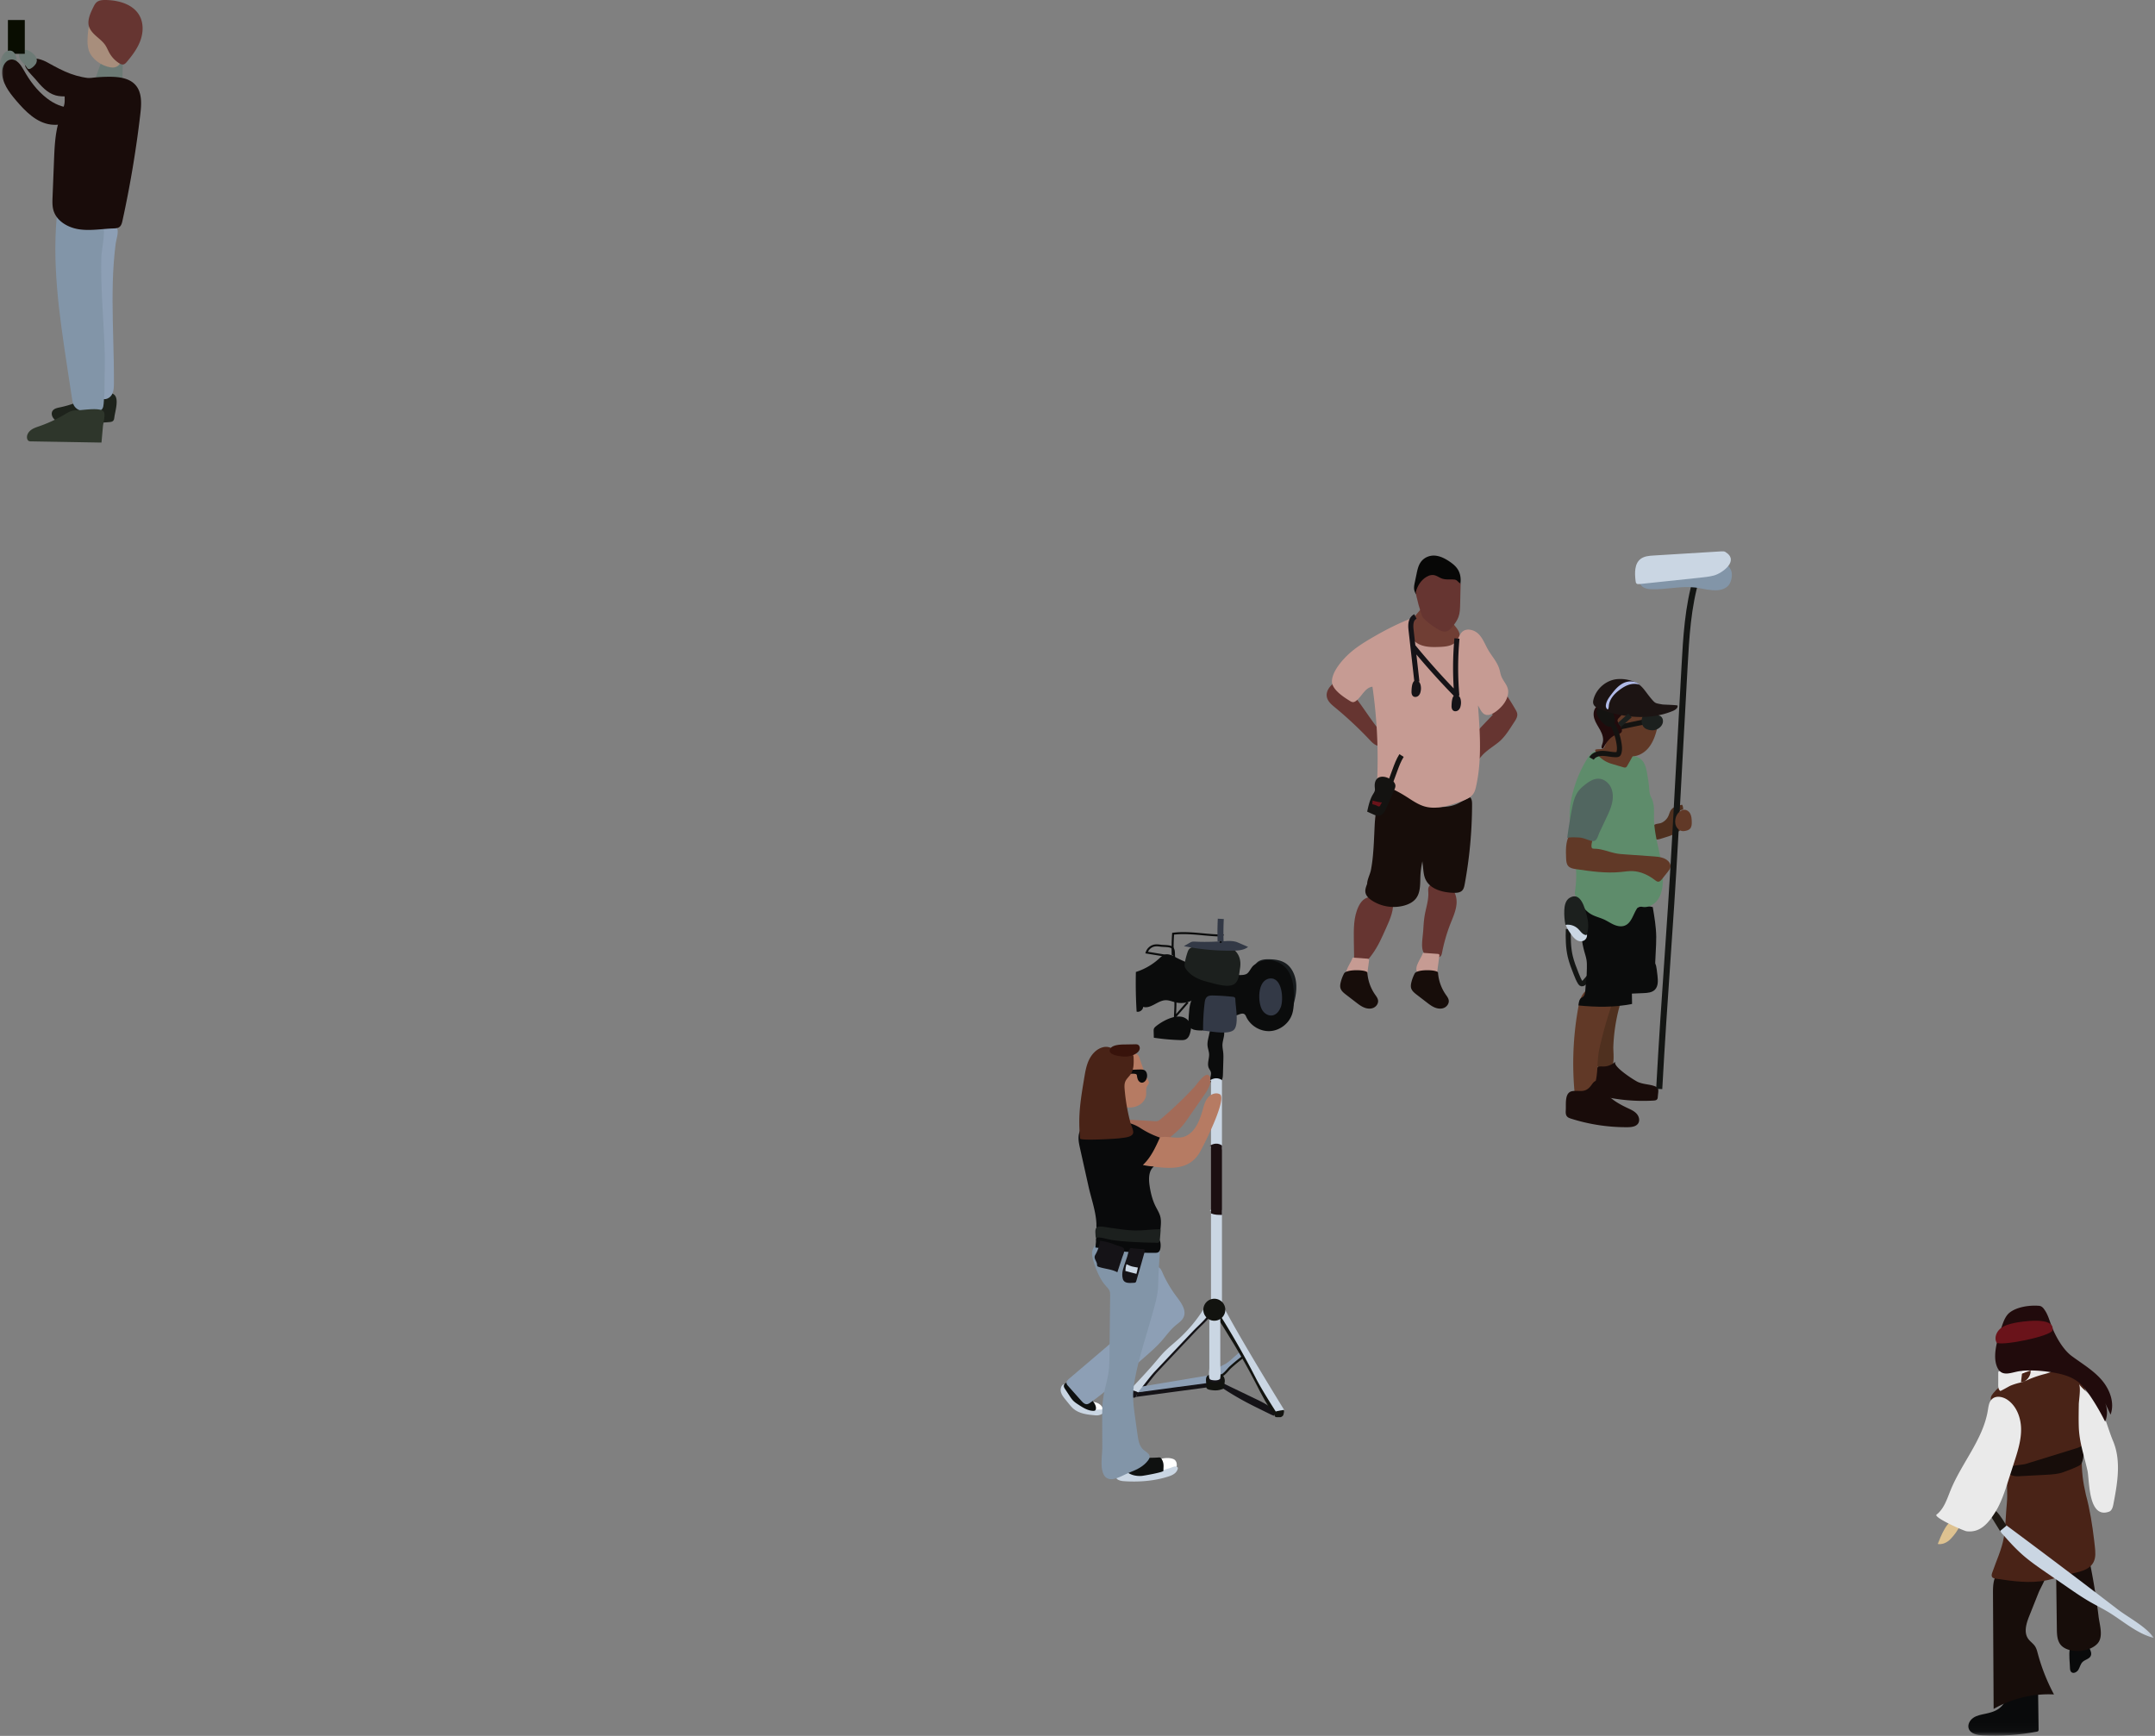 <svg xmlns="http://www.w3.org/2000/svg" xmlns:xlink="http://www.w3.org/1999/xlink" width="252" height="203" viewBox="0 0 252 203">
    <rect x="0" y="0" width="252" height="203" fill="#808080" stroke="none"/>
    <defs>
        <path id="a" d="M0 202.97h251.851V0H0z"/>
    </defs>
    <g fill="none" fill-rule="evenodd">
        <path fill="#A36B58" d="M135.776 130.837c-.132.111-.27.226-.438.265a1.106 1.106 0 0 1-.32.012l-3.184-.189c.87 1.395 2.355 2.264 3.782 3.078l1.313-1.094c.475-.397.953-.797 1.354-1.27.221-.26.418-.543.613-.824l2.037-2.931c.3-.433 1.018-1.66.404-2.141-.451-.354-1.402 1.096-1.707 1.423a46.172 46.172 0 0 1-3.854 3.671"/>
        <path fill="#151317" d="M136.634 159.071l-.997 1.056c-.155.164-.31.328-.458.497-.219.249-.424.508-.628.767l-1.13 1.432c-.082.104-.954-.278-.954-.278s1.625-1.691 2.682-2.909c.458-.529.89-1.08 1.385-1.58.494-.497 1.048-.94 1.57-1.41a16.93 16.93 0 0 0 3.06-3.663c.067-.108.42.462.432.515.07.296-.038.397-.206.598-.455.547-1.045 1.054-1.543 1.578-1.073 1.13-2.143 2.264-3.213 3.397"/>
        <path fill="#12130F" d="M145.448 158.775c.035-.026.073-.057.08-.1.01-.063-.048-.114-.101-.151l-.294-.207-.965.852a4.5 4.5 0 0 1-.609.478c-.191.117-.399.206-.594.316-.223.127-.43.281-.614.46-.039.037-.078.079-.089.132-.014.07.027.139.072.194.094.115.22.209.364.24.412.09.979-.737 1.265-.995.477-.428.972-.835 1.485-1.22"/>
        <path fill="#8D9FB5" d="M145.28 158.57c.034-.025.072-.056.079-.099.01-.063-.048-.114-.1-.151l-.294-.206-.966.85a4.474 4.474 0 0 1-.609.478c-.191.118-.399.207-.594.317-.223.127-.43.281-.614.46-.039.037-.078.079-.089.132-.014.07.027.139.073.194a.669.669 0 0 0 .363.24c.413.09.979-.737 1.265-.995.477-.428.972-.835 1.485-1.22"/>
        <path fill="#151317" d="M148.45 165.337l-.851-.418c-.583-.286-1.166-.573-1.74-.875a34.527 34.527 0 0 1-3.242-1.943l.25-.416 3.953 1.902c.592.284 1.188.572 1.72.955.327.236.634.607.449 1.019-.188-.047-.365-.139-.54-.224M141.415 162.21l-8.931 1.195.429-.564 8.676-1.543z"/>
        <path fill="#8D9FB5" d="M141.415 161.705l-8.502 1.136-.158-.568 8.834-1.48z"/>
        <path fill="#12130F" d="M141.077 162.273c.004.02.01.038.018.054.077.152.353.199.5.223.37.06.76.073 1.122-.037.103-.032.32-.077.392-.164.113-.136.053-.463.089-.638a1.006 1.006 0 0 0-.08-.681c-.207-.401-.789-.456-1.193-.408-.241.028-.719.17-.824.377-.134.264-.056.648-.03.929.007.095-.016.242.006.345"/>
        <path fill="#181C1E" d="M151.174 117.81c.256-.893.471-1.819.403-2.749-.067-.93-.46-1.874-1.193-2.383-.605-.418-1.359-.497-2.08-.503-.586-.005-1.298.12-1.512.702a.582.582 0 0 0-.038.264c.04.356.45.485.776.57.35.093.697.23.975.473.5.44.7 1.145.875 1.809.138.526.278 1.058.289 1.604.006.314-.03.63.018.94.25 1.638 1.288-.036 1.487-.728"/>
        <path fill="#0B0C0C" d="M147.774 112.337c.908-.182 1.9.132 2.538.804.941.99 1.02 2.498.988 3.864-.013.538-.036 1.084-.205 1.594-.36 1.093-1.429 1.913-2.576 1.98-1.148.066-2.303-.626-2.787-1.67-.048-.103-.093-.213-.18-.286-.236-.2-.583-.015-.876.085-.316.108-.658.104-.992.1l-2.597-.041c-.076-.001-.159-.005-.215-.056-.048-.043-.065-.11-.074-.174-.052-.34.035-.687.02-1.032-.016-.344-.185-.73-.52-.81-.299-.07-.585.127-.856.271-.59.317-1.295.41-1.948.26-.4-.092-.787-.273-1.198-.26-.93.032-1.728 1.048-2.62.779-.014.361-.414.653-.763.557a55.644 55.644 0 0 1-.087-4.637 7.314 7.314 0 0 0 2.685-1.537c.23-.207.462-.438.764-.508.39-.09.783.112 1.14.297a18.294 18.294 0 0 0 5.704 1.843c.656.098 2.124.476 2.692.105.294-.192.49-.739.802-.984.338-.268.738-.46 1.16-.544"/>
        <path fill="#333946" d="M149.762 117.805c-.172.427-.488.842-.938.935-.46.096-.936-.184-1.193-.577-.583-.888-.624-3.544.833-3.734 1.493-.194 1.66 2.476 1.298 3.376"/>
        <path fill="#1C201E" d="M143.89 110.751c-.664-.411-1.501-.378-2.281-.331-.713.042-1.436.086-2.114.314-.156.052-.314.118-.426.24a1.051 1.051 0 0 0-.199.38 7.58 7.58 0 0 0-.31 1.188c-.03.166-.053.338-.011.5.034.132.109.25.19.358.61.81 1.573 1.199 2.526 1.437.767.192 2.204.669 2.951.308.665-.321.679-1.24.785-1.872.18-1.055-.132-1.917-1.11-2.522"/>
        <path fill="#333946" d="M145.95 110.73c-.476.386-1.135.434-1.748.444a26.762 26.762 0 0 1-5.76-.532l.65-.372c.09-.05.179-.102.277-.13.139-.04.287-.03.43-.022 1.17.061 2.34.01 3.505-.065.436-.028.8-.027 1.244.087.154.04 1.392.597 1.401.59"/>
        <path fill="#0B0C0C" d="M139.225 117.259c-.142.45-.174.927-.205 1.398l-.036.56c-.02.301-.033.629.139.878.236.34.71.39 1.124.409.341.015.733.01.957-.249.127-.148.17-.348.205-.54.086-.49.141-.986.164-1.482.023-.5.005-1.031-.26-1.455-.725-1.158-1.764-.556-2.088.48M137.254 119.26l1.72-1.973-.176-.153-1.267 1.452c.04-.693.05-1.395.035-2.089l-.233.005c.018.802 0 1.613-.055 2.412l-.024.346z"/>
        <path fill="#0B0C0C" d="M135.199 119.994c-.105.084-.212.176-.26.301-.04.1-.037.21-.034.318l.02.74c1.031.155 2.072.248 3.114.28.206.006.42.008.608-.079.398-.184.522-.68.6-1.112.035-.195.069-.403-.004-.588-.726-1.843-3.05-.663-4.044.14M137.018 111.72l.234-.009a23.695 23.695 0 0 1 .038-2.415c1.117-.125 2.261-.021 3.37.081.684.063 1.39.128 2.089.139a1.719 1.719 0 0 0-.117.746l.233-.015a1.505 1.505 0 0 1 .168-.792l.09-.17-.193-.001c-.748-.002-1.511-.072-2.25-.14-1.152-.105-2.344-.215-3.514-.069l-.095.012-.007.096a23.97 23.97 0 0 0-.046 2.536"/>
        <path fill="#333946" d="M142.383 110.092l.699-.023c-.028-.86-.02-1.735.025-2.599l-.7-.035a31.908 31.908 0 0 0-.024 2.657"/>
        <path fill="#0B0C0C" d="M135.739 110.711c-.237-.033-.484-.067-.715-.024-.34.062-.638.303-.78.616l2.926.48c-.003-.063-.004-.127-.006-.19-.006-.27-.012-.55-.184-.694-.154-.128-.58-.148-.89-.163a4.235 4.235 0 0 1-.351-.025zm-1.804.778l.038-.127c.136-.455.542-.82 1.009-.905.27-.05.545-.011.789.023.085.012.201.017.33.023.381.019.814.039 1.028.216.254.212.261.56.269.869.002.114.004.222.018.317l.023.159-3.504-.575z"/>
        <path fill="#151317" d="M141.254 161.266c0-.23.356-.417.795-.417.438 0 .794.187.794.417 0 .231-.356.418-.794.418-.44 0-.795-.187-.795-.418"/>
        <path fill="#0B0C0C" d="M142.95 122.263c.004.29.066.573.094.86.027.29.019.582.01.873l-.045 1.565c-.005.18-.011.36-.055.535-.126.49-.585.874-1.089.91a1.23 1.23 0 0 1-.324-.982c.026-.204.103-.409.062-.611-.038-.192-.176-.347-.253-.526-.216-.501.066-1.072.04-1.617-.018-.335-.153-.655-.184-.99-.031-.339.046-.678.122-1.01.197-.862.313-2.062 1.45-1.214.746.555.157 1.451.171 2.207"/>
        <path fill="#333946" d="M144.46 116.902c-.003-.084-.007-.175-.06-.24-.061-.072-.163-.087-.256-.097a25.703 25.703 0 0 0-2.282-.15c-.248-.005-.517 0-.708.158-.207.169-.257.46-.29.726a24.663 24.663 0 0 0-.176 3.225c.805.052 2.918.522 3.583-.081.638-.578.204-2.754.188-3.541"/>
        <path fill="#CAD6E3" d="M142.893 126.31v8.115c-.441 0-.877-.003-1.283-.175v-7.883c-.05 0-.098-.005-.147-.01.43-.317 1-.364 1.43-.047M142.893 141.524v11.64c-.441 0-.877-.004-1.283-.251v-11.308c-.05 0-.098-.006-.147-.013.43-.456 1-.524 1.43-.068"/>
        <path fill="#1B0F11" d="M142.893 133.958v8.115c-.441 0-.877-.003-1.283-.176v-7.883c-.05 0-.098-.004-.147-.01.43-.316 1-.364 1.43-.046"/>
        <path fill="#12130F" d="M149.476 164.782c-2.513-3.773-4.872-7.957-6.96-11.982-.314-.054-.636-.044-.927.088 1.819 2.794 3.709 5.853 5.232 8.819.7 1.365 1.379 2.76 2.365 3.935.172-.313.118-.547.29-.86"/>
        <path fill="#CAD6E3" d="M150.17 164.879s-5.18-8.354-7.22-12.31c-.308-.054-.683.02-.967.15a95.842 95.842 0 0 1 4.903 8.501c.685 1.342 2.312 3.869 2.312 3.869l.973-.21zM136.284 159.071l-.997 1.056c-.155.164-.31.328-.458.497-.219.249-.424.508-.629.767l-1.128 1.432c-.082.104-.17.49-.298.537-.098.036-.657-.815-.657-.815s1.625-1.691 2.682-2.909c.459-.529.89-1.08 1.385-1.58.494-.497 1.048-.94 1.57-1.41a16.948 16.948 0 0 0 3.06-3.663c.068-.108.42.462.432.515.07.296-.038.397-.206.598-.455.547-1.045 1.054-1.543 1.578-1.073 1.13-2.143 2.264-3.213 3.397"/>
        <path fill="#12130F" d="M150.106 165.335a.475.475 0 0 1-.1.238.533.533 0 0 1-.098.077.487.487 0 0 1-.118.066.483.483 0 0 1-.148.015h-.264c-.096 0-.203-.004-.27-.072-.067-.068-.071-.177-.044-.268.027-.09.08-.172.113-.26.006-.017.012-.033.024-.045a.096.096 0 0 1 .028-.016c.216-.093.453-.101.68-.146.128-.025.179-.083.226.03.038.095-.01.284-.029.38"/>
        <path fill="#CAD6E3" d="M142.698 153.674v5.76c0 .536.074 1.134 0 1.666-.017.122.016.12-.098.203-.22.162-.676.128-.924.072a.428.428 0 0 1-.171-.07c-.231-.176-.09-1.078-.09-1.324v-2.294-3.96c-.05 0-.098-.004-.147-.008.43-.298 1-.343 1.43-.045"/>
        <path fill="#151317" d="M132.156 148.037c-.052.003-.111.01-.138.053a.156.156 0 0 0-.015.078l-.023.88c-.005.202-.01.408.034.606.045.198.143.391.309.508.196.139.451.152.69.151.1 0 .202-.003.293-.043.138-.06.227-.195.287-.333.129-.292.154-.613.153-.93-.001-.238.034-.57-.058-.799-.094-.236-.283-.219-.51-.211-.34.012-.682.027-1.022.04"/>
        <path fill="#12130F" d="M140.715 153.164a1.285 1.285 0 1 1 2.57-.001 1.285 1.285 0 0 1-2.57.001"/>
        <path fill="#151317" d="M132.185 162.514c-.013-.004-.026-.008-.038-.004-.015.005-.024.02-.03.035-.101.219-.18.448-.232.683.187.114.399.187.616.214.103.012.22.01.295-.06a.363.363 0 0 0 .085-.137c.082-.203.364-.293.19-.422-.178-.132-.677-.237-.886-.31"/>
        <path fill="#CAD6E3" d="M126.016 163.709c-.588-.505-.962-1.212-1.485-1.784-.023-.024-.047-.05-.08-.057-.038-.01-.077.01-.11.03-.283.177-.366.57-.28.894.085.324.301.595.512.855l.43.53c.151.188.304.376.484.536.695.615 1.69.723 2.614.802.85.073 1.537-.658.441-.922-.929-.224-1.75-.219-2.526-.884"/>
        <path fill="#FFF" d="M128.09 164.843c.296-.004.592-.008.887-.01-.02-.279-.217-.519-.455-.664-.237-.144-.514-.209-.784-.272-.202.303-.083.769.238.939"/>
        <path fill="#0F1110" d="M128.159 164.732c-.013.08-.04.164-.105.211-.059.044-.137.048-.21.047-.622-.015-1.18-.365-1.702-.704-.235-.152-.472-.307-.666-.51a3.611 3.611 0 0 1-.384-.513c-.18-.271-.358-.543-.537-.814-.079-.119-.16-.249-.152-.39.012-.204.208-.354.407-.397.524-.113 1 .303 1.375.686.534.547 2.062 1.544 1.974 2.384"/>
        <path fill="#8D9FB5" d="M137.615 151.67c.525.694 1.147 1.55.8 2.348-.187.428-.608.695-.965.996-.61.513-1.07 1.176-1.595 1.775-.61.696-1.31 1.308-2.006 1.917l-2.448 2.141c-1.258 1.1-2.519 2.203-3.883 3.169-.129.091-.268.184-.426.193-.256.014-.464-.195-.635-.387l-1.553-1.744c-.08-.09-.164-.188-.185-.307-.04-.225.151-.417.325-.564l3.906-3.324c.547-.465 1.095-.931 1.585-1.455.811-.867 1.453-1.879 2.032-2.916a31.99 31.99 0 0 0 1.219-2.42c.323-.717.556-2.06 1.097-2.614.74-.758.935.129 1.246.768.415.854.914 1.668 1.486 2.424"/>
        <path fill="#FFF" d="M137.22 170.629c.462.19.502.89.187 1.28-.314.389-.835.536-1.325.633a13.61 13.61 0 0 1-4.194.176c-.208-.023-.42-.054-.6-.16-.18-.106-.32-.308-.293-.515.047-.352.484-.477.835-.525 1.061-.145 2.083-.348 3.098-.692.663-.224 1.61-.48 2.291-.197"/>
        <path fill="#CAD6E3" d="M137.486 172.193c-.237.254-.59.39-.929.495-1.643.515-3.42.643-5.157.523-.394-.027-.896-.166-.9-.514-.003-.19.17-.354.368-.427.198-.073.42-.075.635-.075.722-.001 1.442.062 2.164.04.358-.01.717-.038 1.068-.111.348-.072.69-.055 1.03-.15.228-.062.456-.126.683-.189.174-.048.35-.096.518-.161.187-.071.382-.164.578-.124.073.015.147.055.176.123.023.057.012.121-.006.179a1.006 1.006 0 0 1-.228.391"/>
        <path fill="#0F1110" d="M135.443 170.44c.083-.007.17-.015.247.025.098.05.16.164.214.272.229.453.146.782.141 1.267 0 .165-2.3.574-2.54.592-.641.046-1.313-.095-1.83-.54-.042-.036-.086-.09-.068-.146a.14.14 0 0 1 .046-.059c.502-.434 1.031-1.049 1.653-1.23.66-.194 1.46-.117 2.137-.18"/>
        <path fill="#8295A8" d="M129.35 150.42c.151.163.317.322.398.53.072.183.07.386.069.583l-.078 6.91c-.008.699-.016 1.4-.118 2.092-.136.923-.436 1.814-.586 2.735-.155.942-.152 1.902-.148 2.856 0 1.07.008 2.14.012 3.21.003.973-.57 3.801 1.206 3.636.609-.057 1.496-.595 2.084-.82.787-.301 1.56-.687 2.073-1.38.083-.113.16-.237.171-.377.03-.395-.434-.607-.733-.867-.47-.408-.585-1.08-.672-1.698l-.304-2.176c-.12-.866-.242-1.737-.218-2.611.017-.65.116-1.296.237-1.935.471-2.472 1.293-4.856 1.965-7.276.322-1.162.71-2.38.726-3.583.018-1.354.136-2.714.204-4.067-1.16.1-2.335.026-3.473-.22-.48-.103-.959-.238-1.45-.261-.427-.021-.866.04-1.272-.09-.249-.08-.475-.231-.734-.27-.446-.07-.861.497-.964.896-.121.476.048 1.038.193 1.488.294.91.75 1.985 1.412 2.695"/>
        <path fill="#B67B63" d="M142.163 127.864a.879.879 0 0 1 .477.097c.932.499-2.027 6.316-2.44 6.953-1.434 2.21-3.949 1.661-6.375 1.395-.2-.022-.455-.109-.447-.31.004-.091.069-.168.129-.237.53-.613 1.058-2.204 1.707-2.589.94-.558 2.349.169 3.416-.305 1.187-.528 1.681-1.92 2.036-3.172.138-.487.283-.992.616-1.374.221-.255.553-.436.881-.458"/>
        <path fill="#090A0B" d="M133.359 131.92c.71.462 1.477.836 2.277 1.11-.52 1.155-1.063 2.344-1.991 3.205.42.098.85.157 1.281.176-.615.508-.616 1.441-.499 2.23.124.833.323 1.664.698 2.417.199.4.448.781.558 1.214.114.446.072.915.029 1.374-.01.113-.024.232-.093.321a.576.576 0 0 1-.254.16 6.895 6.895 0 0 1-1.343.384c-1.516.27-3.065.017-4.532-.394-.301-.085-.806-.143-1.06-.325-.293-.211-.201-.384-.223-.768-.08-1.444-.602-2.862-.915-4.267l-.993-4.453c-.094-.426-.19-.856-.177-1.291.013-.435.146-.883.452-1.194.392-.398.986-.502 1.541-.564 1.809-.2 3.673-.359 5.244.665"/>
        <path fill="#B67B63" d="M134.296 126.395c.092.15.059.336-.057.469a.805.805 0 0 0-.154.262c-.102.291-.03.613-.062.92-.05.48-.367.907-.778 1.156-.41.25-.906.336-1.386.312a.443.443 0 0 1-.217-.052c-.075-.048-.117-.133-.154-.214-.4-.865-.78-1.78-.74-2.733.017-.42.117-.833.24-1.235.121-.392.268-.784.517-1.11.25-.327.755-.802 1.166-.908.477-.122.575.484.723.88.071.19.54 1.662.902 2.253"/>
        <path fill="#090A0B" d="M134.098 126.072c-.06.214-.186.403-.37.49a.48.48 0 0 1-.154.046c-.217.023-.419-.146-.506-.347-.237-.553.087-.695-.654-.698-.137 0-1.418.127-1.436.09a.476.476 0 0 1-.003-.41 19.937 19.937 0 0 1 2.362-.175c.341-.003.598.042.737.368a.993.993 0 0 1 .024.636M128.09 145.89c.649.053 1.267.198 1.9.302 1.193.196 2.436.247 3.669.296.38.016.76.031 1.14.021.39-.01.658.06.82-.273.122-.249.126-.716.066-.981-.096-.422-.246-.318-.691-.294-.794.043-1.584.144-2.38.13-.919-.017-1.81-.184-2.707-.306-.303-.04-1.523-.279-1.68-.089-.112.136-.053.404-.069.555l-.069.64"/>
        <path fill="#1C201E" d="M128.126 144.698v.043c.563-.119 1.305.171 1.868.26 1.25.196 2.553.246 3.845.296.398.015.797.03 1.196.021.178-.005.395.1.52-.083.065-.097.077-.219.086-.335l.082-1.005c.003-.045.004-.099-.031-.128-.026-.022-.062-.022-.096-.022-.95.003-1.896.17-2.852.154-.963-.016-1.896-.183-2.837-.305-.427-.055-.862-.162-1.295-.159-.715.005-.495.683-.486 1.263"/>
        <path fill="#151317" d="M132.61 150.013c.064-.003.132-.008.181-.048.048-.039.068-.102.085-.162l.577-2c.11-.383.22-.764.325-1.148.032-.116.128-.358.08-.477-.063-.157-.298-.103-.473-.114-.266-.017-.532-.04-.797-.07-.237-.027-.386-.12-.5.085-.134.242-.183.59-.269.855-.168.515-.364 1.028-.506 1.551-.09.336-.11.72-.018 1.059.158.582.784.49 1.316.469"/>
        <path fill="#CAD6E3" d="M132.138 148.024l-.416-.185c-.078.248-.12.518-.124.79 0-.012 1.187.329 1.29.337.037-.115.067-.232.093-.353l.081-.38c-.312-.073-.616-.078-.924-.21"/>
        <path fill="#151317" d="M131.221 147.074l-.562 1.708c-.669-.373-1.476-.386-2.199-.638a.277.277 0 0 1-.13-.076c-.048-.06-.04-.144-.046-.22-.027-.329-.342-.612-.272-.934.02-.088.068-.167.112-.246.274-.484.45-1.023.514-1.575a7.352 7.352 0 0 1 1.855.503c.225.094.786.194.927.407.163.247-.117.823-.199 1.07"/>
        <path fill="#492317" d="M131.514 127.41c-.027-.308-.045-.63.07-.918.14-.349.456-.594.659-.91.344-.537.338-1.218.32-1.856-.003-.131-.01-.275-.1-.372a.47.47 0 0 0-.234-.122c-.48-.127-1.006-.014-1.47-.19-.367-.139-.655-.446-1.028-.565a1.433 1.433 0 0 0-.837.014c-.7.208-1.237.8-1.551 1.46-.315.661-.438 1.394-.558 2.116l-.04.243c-.251 1.512-.503 3.031-.533 4.564-.014.757.025 1.515.083 2.27.021.274 4.202.03 4.604-.03.484-.072 1.598-.098 1.618-.696.01-.328-.239-.799-.325-1.122a22.554 22.554 0 0 1-.678-3.885"/>
        <path fill="#38130B" d="M131.66 122.14l1.098-.019a.72.72 0 0 1 .28.034c.2.08.284.337.228.544-.057.208-.22.37-.398.49-.4.272-.895.382-1.378.37-.424-.012-1.891-.155-1.715-.795.175-.637 1.4-.617 1.884-.625"/>
        <path fill="#663531" d="M166.434 108.727c.035-.565.07-1.13.166-1.688.155-.894.47-1.775.422-2.682-.01-.218-.04-.45.057-.645.187-.374.7-.4 1.117-.374.373.024.755.05 1.093.208.75.35 1.09 1.266 1.038 2.092-.05.826-.408 1.596-.71 2.366a19.226 19.226 0 0 0-.982 3.379c-.03.152-.062.315-.168.427-.13.139-.338.167-.528.172-2.17.067-1.603-1.653-1.505-3.255"/>
        <path fill="#C69B93" d="M166.397 111.426l1.719.124c.068.006.146.016.183.074.028.044.022.1.015.152l-.276 2.042c-.057.426-2.017.287-2.281-.075-.472-.647.45-1.674.64-2.317"/>
        <path fill="#170D0A" d="M165.435 113.839a4.442 4.442 0 0 0-.392 1.034c-.054.222-.09.457-.03.677.092.327.377.557.646.765l1.17.9c.295.228.595.458.94.6.344.144.744.191 1.088.048.343-.145.606-.511.554-.88-.036-.256-.205-.468-.352-.68a5.112 5.112 0 0 1-.9-2.554c-.025-.362-2.44-.443-2.724.09"/>
        <path fill="#663531" d="M158.316 110.09l.032 1.932c.002.093.007.196.072.264.054.057.137.073.215.087l.661.119c.113.02.232.04.34.005.12-.037.21-.133.292-.226.76-.867 1.33-1.879 1.791-2.931.407-.93 1.11-2.263 1.17-3.283.036-.634-.407-.644-.982-.839-.41-.14-.836-.293-1.27-.33-.834-.07-1.369.313-1.74 1.048-.64 1.272-.597 2.77-.581 4.153"/>
        <path fill="#070706" d="M165.356 68.723c0-.2.04-.396.08-.59l.205-.982c.093-.449.191-.91.414-1.286.373-.632 1.053-.925 1.695-.893.642.033 1.253.348 1.81.734.375.259.743.563.98.999.384.71.338 1.694-.045 2.405a2.402 2.402 0 0 1-1.758 1.25c-.905.128-3.38-.031-3.381-1.637"/>
        <path fill="#703E34" d="M166.523 70.825l.022-.024a4.93 4.93 0 0 0 2.212.31c.08-.007.162-.015.236.014.172.068.206.29.231.474.152 1.115 1.47 1.84 1.462 2.694-.008.96-1.257 1.79-2.062 1.986-1.303.317-3.79-.203-4.138-1.744-.275-1.223 1.275-2.852 2.037-3.71"/>
        <path fill="#663531" d="M171.069 88.1c-.104.241-.191.528-.063.758.129.229.564.233.595-.029.035.357.52.506.846.361.328-.144.54-.46.77-.733.597-.702 1.377-1.128 2.065-1.698.73-.603 1.302-1.577 1.819-2.362.18-.272.36-.577.324-.9-.02-.196-.12-.374-.22-.545a31.51 31.51 0 0 0-1.937-2.951 7.562 7.562 0 0 0-1.944 1.716l1.236 1.879c-1.326 1.401-2.715 2.7-3.491 4.504M161.3 85.406c.214.264.439.535.524.863.086.328-.013.733-.316.886-.431.219-.908-.172-1.24-.524a44.593 44.593 0 0 0-4.166-3.908c-.396-.327-.823-.685-.937-1.186-.173-.76.454-1.475 1.122-1.878.087-.053.186-.105.286-.088.081.013.148.069.21.123 1.879 1.667 2.962 3.78 4.518 5.712"/>
        <path fill="#170D0A" d="M170.296 94.049c.557-.236 1.058-.593 1.623-.81.208.216.222.548.221.848a52.104 52.104 0 0 1-.864 9.324c-.05.26-.107.538-.292.728-.248.254-.643.277-.998.269-1.298-.033-2.789-.429-3.31-1.62-.159-.362-.207-.762-.248-1.156-.201-1.92-.592-4.359-.15-6.261.157-.678.5-.907 1.176-.951.99-.064 1.896.029 2.842-.371"/>
        <path fill="#170D0A" d="M159.872 103.35c-.12.328-.261.672-.2 1.017.07.4.398.703.736.928a4.679 4.679 0 0 0 3.823.595c.505-.144 1.001-.388 1.33-.8.579-.725.498-1.752.54-2.68.091-1.99.87-3.873 1.532-5.752.341-.97.653-2.047.276-3.003-.215-.546-.632-.983-1.039-1.406l-1.474-1.53c-.139-.145-.287-.295-.48-.351-.19-.055-.392-.01-.584.035-.745.177-1.536.387-2.045.958-1.097 1.23-1.457 3.542-1.537 5.15-.058 1.18-.093 2.362-.204 3.538a16.886 16.886 0 0 1-.237 1.708c-.096.482-.437 1.118-.437 1.592"/>
        <path fill="#C69B93" d="M164.86 74.15c.192.658.799 1.128 1.45 1.336.652.207 1.351.193 2.034.167.724-.028 1.54-.113 1.983-.686.253-.327.34-.77.635-1.057.52-.507 1.435-.275 1.945.242s.757 1.23 1.121 1.858c.435.748 1.055 1.406 1.303 2.235.09.297.129.61.252.893.318.73.892 1.139.764 2.005-.108.727-.565 1.34-1.105 1.814-.349.306-.923.729-1.424.646-.523-.088-.711-.677-.985-1.11.236 3.167.467 6.39-.229 9.49-.059.263-.126.529-.265.76-.326.544-.97.793-1.568 1.003-1.342.474-2.79.952-4.159.567-.817-.23-1.517-.747-2.237-1.198a15.807 15.807 0 0 0-3.345-1.583 59.2 59.2 0 0 0-.538-11.226c-.85.088-1.223 1.106-1.892 1.636-.112.088-.242.166-.384.165-.133-.001-.255-.07-.368-.14-.767-.475-2.135-1.368-2.095-2.327.046-1.075 1.061-2.283 1.787-2.987.895-.87 1.967-1.532 3.047-2.158 1.523-.884 3.213-1.741 4.85-2.329.103.244-.082.416-.239.625-.302.402-.487.848-.338 1.36"/>
        <path fill="#151317" d="M165.058 80.858c-.009.24.047.531.304.622.171.059.375-.001.504-.115a.826.826 0 0 0 .238-.424c.076-.28.079-.573.01-.855-.065-.27-.327-.67-.7-.467-.325.178-.344.948-.356 1.239M169.74 82.531c-.009.24.047.532.305.622.17.06.374 0 .504-.114a.827.827 0 0 0 .237-.424c.076-.28.08-.574.011-.855-.065-.27-.328-.67-.7-.467-.325.178-.345.947-.356 1.238"/>
        <path stroke="#151317" stroke-width=".594" d="M170.357 81.36a38.092 38.092 0 0 1 .014-6.695M165.688 79.723l-.684-6.073c-.065-.569-.058-1.267.511-1.557M170.338 81.289a87.269 87.269 0 0 1-5.054-5.637"/>
        <path fill="#663531" d="M169.806 67.76c-.384-.002-.754.03-1.112-.077-.487-.145-.773-.518-1.349-.43-.192.03-.374.11-.54.208-.642.383-1.057 1.052-1.239 1.754-.062.24.639 2.814.834 3.016.489.506 1.05.948 1.665 1.31.725.429 1.173.496 1.728-.19.3-.37.593-.756.755-1.196.173-.474.187-.984.198-1.485l.056-2.454c-.203-.026-.306-.246-.476-.356-.149-.095-.34-.1-.52-.1"/>
        <path fill="#C69B93" d="M158.175 111.984l1.719.124c.068.006.146.016.183.074.028.044.022.1.015.152l-.276 2.042c-.058.426-2.017.287-2.282-.075-.472-.647.451-1.674.64-2.317"/>
        <path fill="#170D0A" d="M157.172 113.839a4.442 4.442 0 0 0-.393 1.034c-.054.222-.09.457-.029.677.091.327.376.557.645.765l1.17.9c.296.228.596.458.94.6.344.144.744.191 1.088.048.344-.145.606-.511.554-.88-.036-.256-.204-.468-.352-.68a5.115 5.115 0 0 1-.9-2.554c-.025-.362-2.44-.443-2.723.09"/>
        <path fill="#141311" d="M160.764 92.077c.01.114.027.228.01.34-.027.17-.129.315-.217.461-.372.616-.53 1.334-.683 2.037l.727.327c.191.086.391.174.6.162.48-.028.763-.538.954-.98l.907-2.102a1.14 1.14 0 0 0 .114-.385c.011-.226-.117-.443-.289-.592-.902-.785-2.263-.77-2.123.732"/>
        <path fill="#6A131A" d="M161.599 93.847a5.9 5.9 0 0 1-1.092-.233l-.036.436c.205.034.404.099.589.194.072.037.153.08.23.055.156-.048.143-.3.284-.382"/>
        <path stroke="#141311" stroke-width=".594" d="M162.574 91.545l.539-1.465c.219-.594.44-1.194.78-1.728"/>
        <path fill="#6C7A75" d="M14.45 6.899a3.091 3.091 0 0 1-2.234.139c-.07-.023-.15-.048-.215-.013-.053.028-.08.088-.104.144-.295.706-.55 1.43-.764 2.165-.015.05-.028.11.004.15.023.03.062.04.099.05.525.116 1.059.06 1.591.052.297-.005.978.169 1.234.006.322-.204.245-.732.269-1.06.014-.188-.003-1.576.12-1.633"/>
        <path fill="#1E231C" d="M13.37 48.815c-.017.14-.038.288-.133.39-.108.117-.28.14-.439.154-1.676.154-3.363.1-5.045.047-.433-.014-.89-.034-1.256-.265-.364-.229-.587-.748-.343-1.103.18-.26.525-.334.835-.398a12.581 12.581 0 0 0 3.583-1.335c.202-.114.403-.233.622-.308.543-.187 1.75-.267 2.206.2.522.535.047 1.97-.03 2.618"/>
        <path fill="#190C0A" d="M4.128 9.246c.663.798 1.39 1.638 2.391 1.913.442.121.908.122 1.366.112.735-.015 1.47-.054 2.202-.116.603-.051 1.318-.2 1.538-.764.085-.217.076-.458.065-.69-.005-.13-.016-.272-.102-.369-.1-.111-.265-.127-.415-.134-2.286-.106-3.68-.81-5.63-1.897-.575-.321-1.48-.632-2.14-.384-1.275.48.23 1.733.725 2.329"/>
        <path fill="#6C7A75" d="M4.274 7.263c.141-.402-.169-.82-.505-1.082-.22-.172-.472-.32-.75-.351-.279-.031-.587.08-.724.325-.162.29-.04.664.16.931s.47.479.649.76c.05.08.1.17.186.209.11.05.24 0 .344-.062.238-.14.44-.34.585-.576"/>
        <path fill="#8D9FB5" d="M13.323 44.814c-.002.468-.016.963-.259 1.364-.242.401-.799.652-1.196.403-.383-.24-.423-.773-.427-1.226-.058-6.545-1.411-13.07-.91-19.596-.039.498 2.88.362 3.16.92.225.45-.104 1.348-.165 1.816-.097.751-.17 1.505-.225 2.26-.215 2.98-.135 5.972-.058 8.955.044 1.701.089 3.402.08 5.104"/>
        <path fill="#8295A8" d="M12.216 45.957c-.026.426-.06.851-.099 1.276-.019.206-.043.423-.165.589-.196.266-.57.312-.9.336-.898.064-2.001.021-2.423-.774-.124-.233-.165-.498-.205-.758l-.543-3.566c-.946-6.219-1.895-12.53-1.13-18.775l2.555.798c.684.213 1.87.34 2.44.765.832.62.134 3.15.106 4.158-.095 3.422.22 6.837.367 10.253.081 1.906-.003 3.794-.003 5.698"/>
        <path fill="#2E362B" d="M11.867 51.755l-8.233-.14a.593.593 0 0 1-.275-.049c-.11-.06-.17-.183-.193-.305-.068-.365.147-.735.441-.962.294-.226.656-.34 1.007-.462a16.315 16.315 0 0 0 2.917-1.353c.293-.173.586-.358.916-.443.25-.065.513-.069.772-.072.564-.009 2.66-.373 2.941.218.174.364-.086 1.273-.123 1.674l-.17 1.894"/>
        <path fill="#A88E7C" d="M10.38 5.884c-.161-.484-.163-1.005-.135-1.513.033-.598.107-1.194.219-1.783.056-.295.135-.61.363-.806.241-.208.587-.228.906-.238.635-.019 1.308-.03 1.859.287.574.33.915.972 1.026 1.625.112.652.023 1.322-.089 1.974-.173 1.01-.195 2.674-1.598 2.448-1.062-.17-2.206-.951-2.552-1.994"/>
        <path fill="#663531" d="M10.924.819c.099-.2.202-.406.37-.552.286-.247.697-.272 1.074-.266 1.518.025 3.206.497 3.943 1.826.483.871.45 1.96.112 2.897-.337.937-.948 1.75-1.591 2.51-.107.126-.225.257-.385.296-.186.045-.376-.049-.538-.153a3.404 3.404 0 0 1-1.112-1.181c-.18-.32-.308-.668-.52-.966-.513-.716-1.433-1.146-1.809-1.972-.356-.782.11-1.736.456-2.44"/>
        <path fill="#190C0A" d="M10.17 9.181a16.796 16.796 0 0 1 2.768-.201c1.048.01 2.2.17 2.899.953.786.881.711 2.21.575 3.383a127.44 127.44 0 0 1-2.092 12.499c-.058.265-.13.553-.344.721-.205.16-.486.169-.745.178-1.324.047-2.654.295-3.964.104-1.31-.19-2.658-.96-3.02-2.235-.141-.495-.122-1.02-.101-1.533l.17-4.287c.06-1.483.121-2.982.517-4.413.197-.71.511-1.393.68-2.11.112-.48 0-.934.08-1.394.203-1.162 1.57-1.507 2.577-1.665"/>
        <mask id="b" fill="#fff">
            <use xlink:href="#a"/>
        </mask>
        <path fill="#090D01" d="M.926 6.292H2.9V2.34H.926z" mask="url(#b)"/>
        <path fill="#6C7A75" d="M1.802 6.403a.883.883 0 0 0-.326-.396c-.218-.131-.507-.106-.73.018-.223.124-.387.333-.509.557-.25.46-.332 1.04-.1 1.51.148.297.752.84 1.103.556a.817.817 0 0 0 .195-.281c.148-.296.362-.604.476-.908.119-.314.027-.764-.11-1.056" mask="url(#b)"/>
        <path fill="#190C0A" d="M2.75 8.15c-.325-.582-.797-1.246-1.46-1.189C.68 7.013.304 7.687.259 8.3c-.093 1.296.767 2.448 1.61 3.437 1.098 1.288 2.392 2.614 4.07 2.828.812.104 1.631-.069 2.426-.265.356-.087.727-.189.994-.44.268-.25.385-.7.159-.99-.25-.316-.728-.275-1.13-.272-1.05.01-2.061-.452-2.892-1.095-1.19-.92-2.022-2.059-2.746-3.354" mask="url(#b)"/>
        <path stroke="#141614" stroke-width=".594" d="M183.4 108.644c-.034 1.072-.023 2.156.221 3.2.162.69.422 1.351.682 2.01.144.366.29.734.5 1.066.4.63 1.01-1.242 1.606-.793" mask="url(#b)"/>
        <path fill="#4F301F" d="M189.349 117.81c.042-.157.086-.327.025-.479-.072-.182-.27-.276-.456-.34a4.095 4.095 0 0 0-.834-.193c-.096-.011-.2-.018-.283.032a.451.451 0 0 0-.15.183c-.733 1.352-.887 2.933-1.026 4.466l-.117 1.287c-.042.462-.084.934.03 1.384.114.45.414.88.856 1.02 1.676.53 1.234-1.917 1.265-2.756.056-1.554.287-3.102.69-4.604" mask="url(#b)"/>
        <path fill="#190C0A" d="M188.892 124.148a2.016 2.016 0 0 1-1.458.572c-.2-.006-.418-.039-.586.07-.146.095-.214.272-.258.44-.19.721-.127 1.482-.06 2.225.016.188.042.394.182.52.09.08.21.113.327.142 2.063.511 4.202.71 6.323.586.156-.01.332-.031.423-.158.057-.08.067-.183.074-.28.06-.804.236-1.069-.506-1.295-.604-.183-1.212-.178-1.813-.437-.365-.157-3.029-1.837-2.648-2.385" mask="url(#b)"/>
        <path fill="#613927" d="M187.022 122.672a48.279 48.279 0 0 1 1.992-6.673 8.749 8.749 0 0 0-1.951-.444c-.516-.055-1.068-.056-1.513.24-.637.423-.864 1.311-1.008 2.12a36.56 36.56 0 0 0-.428 9.684c.018.206.052.437.204.556.203.158.48.024.69-.12.62-.428 1.454-.93 1.622-1.75.237-1.149.129-2.422.392-3.613" mask="url(#b)"/>
        <path fill="#0B0C0C" d="M192.148 105.966c.374-.048.751.029 1.12.108.196 1.152.392 2.309.407 3.477.008.6-.032 1.198-.06 1.797-.12 2.473-.05.286.207 2.749.06.573.103 1.23-.301 1.64-.336.34-.861.38-1.338.4l-2.033.085c-.539-3.832-.775-3.037-.704-6.907.027-1.48 1.088-3.142 2.702-3.35" mask="url(#b)"/>
        <path fill="#0B0C0C" d="M191.196 112.114c.041 1.624.082.917-.062 2.536-.082.915-.222-.51-.275.407-.046.782-.028 1.566-.01 2.349-2.145.415-4.146.382-6.269.172.129-1.463.727-.401.809-1.875.088-1.593.146-.854.175-2.45.006-.319.01-.64-.036-.956-.052-.349-.167-.685-.261-1.025-.3-1.08-.405-2.203-.508-3.319-.031-.337-.062-.68.008-1.01.144-.688.705-1.254.754-1.955.955.137 1.825.6 2.716.97.623.258 1.289.479 1.969.496.198.005.692-.14.826-.007.137.136.042.862.046 1.057l.118 4.61" mask="url(#b)"/>
        <path fill="#190C0A" d="M183.098 129.83c-.015.25-.021.526.137.72.12.147.311.214.493.272a21.36 21.36 0 0 0 6.596.996c.468-.004 1.016-.067 1.255-.47.204-.344.075-.807-.192-1.104-.267-.298-.642-.47-1.005-.639-1.288-.603-2.65-1.392-3.124-2.734-.06-.168-.115-.356-.264-.451-.176-.111-.416-.045-.576.087-.16.131-.266.316-.395.479-.696.879-1.281.487-2.147.612-.938.136-.735 1.477-.778 2.233" mask="url(#b)"/>
        <path fill="#4F301F" d="M195.092 95.433c.104-.228.156-.48.295-.689.28-.418.826-.548 1.322-.632a.99.99 0 0 1 .103.587c-.195-.03-.387.102-.486.272-.1.171-.128.373-.154.569-.067.507.316.818.355 1.326a.329.329 0 0 1-.022.173.36.36 0 0 1-.115.12 4.793 4.793 0 0 1-1.293.648l-.793.25c-.33.105-.716.203-1.002.007-.486-.332-.297-1.323.16-1.61.248-.157.61-.118.882-.257.323-.164.597-.432.748-.764" mask="url(#b)"/>
        <path fill="#CAD6E3" d="M184.228 109.834c-.247-.197-.428-.46-.606-.721-.229-.334-.462-.68-.548-1.075-.027-.124-.037-.26.025-.37.06-.11.181-.173.302-.207.915-.264 1.649.699 2.039 1.389.503.888-.397 1.633-1.212.984" mask="url(#b)"/>
        <path fill="#5E8C6B" d="M184.288 101.597c.058.857.023 1.72-.104 2.57-.018.123-.038.249-.017.371.024.14.099.263.172.383.469.767.97 1.567 1.753 2.008.469.264 1.006.38 1.494.605.391.18.748.429 1.143.601.394.173.85.264 1.254.113.775-.291.978-1.267 1.419-1.969.058-.093.126-.186.226-.231.143-.066.308-.017.464.008.672.107 1.356-.276 1.753-.83.397-.553.547-1.248.593-1.928.172-2.55-.992-5.022-1.024-7.578-.01-.75.073-1.53-.214-2.221-.074-.18-.173-.35-.234-.534-.087-.26-.097-.54-.118-.814-.041-.54-.131-1.073-.221-1.606-.107-.634-.243-1.32-.726-1.742-.642-.562-1.605-.43-2.456-.485-.878-.055-1.725-.341-2.6-.431a1.27 1.27 0 0 0-.326-.002c-.373.06-.63.397-.833.717a14.143 14.143 0 0 0-2.05 5.487c-.325 2.179.355 4.358.347 6.562-.001.37.006.727.305.946" mask="url(#b)"/>
        <path fill="#613927" d="M188.887 99.78c.388.081.786.109 1.182.136l3.27.23c.626.044 1.311.115 1.748.564.171.176.293.418.26.661-.029.207-.163.382-.293.546l-.707.892c-.113.142-.249.296-.43.3-.144.002-.269-.094-.383-.183-.758-.585-1.665-1.021-2.622-1.057-.461-.017-.92.058-1.38.104-1.75.175-3.51-.082-5.25-.338-.324-.047-.674-.109-.892-.353-.214-.24-.24-.59-.253-.911-.039-.912-.068-1.874.359-2.68.214-.407.993-.516 1.401-.502.193.006 1.458.226 1.428.528-.039.388-.23.837-.225 1.217.005.405.239.296.607.327.749.063 1.45.367 2.18.519" mask="url(#b)"/>
        <path fill="#516660" d="M187.843 95.643c.265-.563.532-1.131.668-1.739.135-.607.13-1.265-.137-1.826-.268-.562-.83-1.004-1.451-1.016-.584-.011-1.109.336-1.568.695-.25.197-.497.403-.699.65-.516.63-.7 1.461-.853 2.261a60.783 60.783 0 0 0-.541 3.355c.021-.16 1.352-.09 1.498-.075.525.057 1.008.351 1.507.414.471.059.607-.665.791-1.056l.785-1.663" mask="url(#b)"/>
        <path fill="#1C201E" d="M183.546 104.995c-.475.284-.603.91-.623 1.464-.02.568.024 1.139.132 1.697.53-.09 1.098.088 1.483.463.274.267.49.644.864.722.038.008.08.012.114-.007.038-.023.055-.069.068-.111.214-.697.16-1.454-.028-2.158-.236-.883-.71-2.847-2.01-2.07" mask="url(#b)"/>
        <path stroke="#141614" stroke-width=".714" d="M194.025 127.344c.621-11.336 1.242-18.001 1.864-29.336l1.095-19.99c.193-3.52.393-7.078 1.41-10.452" mask="url(#b)"/>
        <path fill="#613927" d="M196.838 94.71c.318-.077.649.141.805.428.157.287.178.628.187.955.007.288-.003.606-.199.818-.14.151-.348.216-.55.255-.11.02-.224.035-.336.025-.447-.038-.788-.471-.842-.917-.08-.672.252-1.397.935-1.564" mask="url(#b)"/>
        <path fill="#8295A8" d="M202.103 68.484c-.938.99-2.744.357-3.875.22-1.724-.208-3.476.285-5.223.197-1.447-.073-1.696-1.19-.345-2.092.37-.246.762-.47 1.192-.58.675-.173 1.385-.056 2.077.028 1.735.21 3.435.147 5.17.003.877-.073.965-.322 1.319.411.237.49.042 1.436-.315 1.813" mask="url(#b)"/>
        <path fill="#CAD6E3" d="M201.76 64.545c-.14-.085-.315-.078-.478-.068l-7.923.486c-.528.032-1.09.077-1.51.399-.736.563-.697 1.664-.587 2.585.012.105.03.22.108.292.092.083.233.075.357.062l7.052-.743c.553-.058 1.11-.117 1.648-.259.905-.238 3.036-1.708 1.333-2.754" mask="url(#b)"/>
        <path fill="#613927" d="M187.578 88.925c.268.17.558.301.846.386l1.379.409c.111.033.237.064.337.007a.435.435 0 0 0 .147-.173 53.92 53.92 0 0 0 2.028-3.84c-.577-.087-1.062-.461-1.576-.736-.515-.276-1.169-.45-1.663-.14-.636.402-.765 1.317-1.172 1.904-.13.187-.246.655-.408.78-.156.123-.663.053-.884.127-.027.009-.055.02-.07.044-.02.034-.005.078.012.114.21.457.587.84 1.024 1.118" mask="url(#b)"/>
        <path fill="#613927" d="M188.995 82.314c-.004-.181.226-.259.406-.279a20.338 20.338 0 0 1 3.415-.1c.108.006.218.014.32.05.162.058.29.185.394.323.606.803.49 1.929.245 2.905-.197.79-.47 1.584-.983 2.216-.513.633-1.308 1.084-2.118 1.006a1.39 1.39 0 0 1-.69-.242c-.246-.178-.403-.451-.534-.725-.57-1.2-1.08-3.359-.034-4.44a5.827 5.827 0 0 1 1.155-.922" mask="url(#b)"/>
        <path fill="#210B0C" d="M189.547 84.992c.095.203.186.452.061.638-.106.158-.32.192-.503.244-.73.206-1.23.872-1.58 1.547-.027.053-.063.113-.123.117-.087.007-.128-.108-.121-.195.012-.166.09-.319.134-.479.137-.493-.043-1.02-.286-1.47-.242-.451-.55-.874-.7-1.364-.148-.49-.096-1.088.293-1.42.248-.211.584-.277.904-.336.303-.056.607-.112.915-.126.689-.032 1.374.146 2.062.113-.361.498-.699 1.035-1.103 1.5-.139.159-.395.32-.348.558.04.208.3.47.395.673" mask="url(#b)"/>
        <path fill="#141311" d="M186.756 83.585c-.217-.616.227-1.249.897-1.214.25.012.492.138.647.335.077.098.132.211.184.324.224.49.699 1.555-.028 1.895-.413.194-.855-.185-1.155-.529-.216-.247-.436-.502-.545-.811" mask="url(#b)"/>
        <path stroke="#141311" stroke-width=".594" d="M188.623 84.768c.345.69.583 1.433.703 2.196.058.362.087.74-.024 1.09-.018.059-.044.12-.094.155a.297.297 0 0 1-.159.04c-.523.025-1.04-.127-1.563-.147-.524-.02-1.113.139-1.37.597M192.656 84.34l-3.11.651" mask="url(#b)"/>
        <path fill="#1C201E" d="M192.431 85.205c.127.075.272.122.423.155.148.033.304.051.464.04.416-.032.858-.296 1.05-.679.194-.383.086-.858-.27-1.011a1.351 1.351 0 0 0-.312-.078l-.446-.075c-.416-.07-1.094-.194-1.302.342-.19.493-.012 1.066.393 1.306" mask="url(#b)"/>
        <path fill="#1C1413" d="M196.173 82.519c.044.291-.269.5-.541.614-2.669 1.115-5.755.816-8.472-.174-.362-.132-.767-.33-.852-.705-.035-.157-.006-.32.034-.475.318-1.217 1.418-2.188 2.663-2.351a4.121 4.121 0 0 1 1.41.083c1.544.338 1.779 1.136 2.666 2.18.496.585.475.532 1.295.686.169.032 1.783.055 1.797.142" mask="url(#b)"/>
        <path fill="#B0BAE7" d="M188.468 81.615c.244-.378.582-.686.942-.954.331-.246.688-.466 1.08-.589.394-.122.829-.143 1.214.003-.475-.485-1.288-.486-1.894-.18-.605.307-1.047.856-1.452 1.4-.261.35-.524.726-.57 1.159a.558.558 0 0 0 .057.35c.273.445.277-.22.301-.374.046-.29.164-.57.322-.815" mask="url(#b)"/>
        <path stroke="#1C201E" stroke-width=".594" d="M190.608 83.662l-1.23 1.107" mask="url(#b)"/>
        <path fill="#DEC290" d="M226.596 180.555c.474.087.965-.114 1.333-.425.448-.378 2.058-2.304.861-2.43-1.099-.116-1.896 2.122-2.194 2.855" mask="url(#b)"/>
        <path fill="#090A0B" d="M242.054 194.995c.004.192.017.406.156.537.249.235.67.01.842-.285.172-.295.236-.66.481-.897.29-.28.79-.34.956-.708.127-.282-.01-.605-.146-.883-.179-.364-.403-.767-.796-.865-2.019-.502-1.515 1.97-1.493 3.1M233.85 199.727c-.475.39-1.09.558-1.692.685-.485.102-.99.19-1.402.468-.411.277-.701.806-.536 1.274.213.598.976.748 1.609.78 2.122.11 4.256-.033 6.344-.426.06-.012.125-.026.167-.071.047-.053.049-.132.048-.203l-.076-5.74c-.008-.587-.04-1.236-.448-1.656-.88-.908-2.563-.004-2.977.988-.556 1.33.324 2.782-1.038 3.9" mask="url(#b)"/>
        <path fill="#170D0A" d="M237.308 188.95c-.347.866-.677 1.91-.148 2.678.232.336.6.562.82.904.16.248.234.539.31.823a22.59 22.59 0 0 0 1.898 4.797 12.86 12.86 0 0 0-7.058 1.696l-.075-13.398c-.003-.565-.006-1.138.14-1.683.326-1.215 1.412-2.166 2.642-2.422 1.003-.21 3.429.048 3.508 1.4.042.71-.704 1.865-.963 2.513l-1.074 2.691M243.824 180.199l-3.127.511c-.087.015-.183.034-.24.102-.054.067-.055.16-.054.247l.12 9.432c.008.665.038 1.392.476 1.892.259.294.63.47 1.008.573 1.02.28 2.496.072 3.256-.741.74-.793.259-2.185.14-3.174a79.152 79.152 0 0 0-1.579-8.842" mask="url(#b)"/>
        <path fill="#FFF" d="M233.968 161.828l.04-.889a63.207 63.207 0 0 1 3.076-1.874l.371 1.38a8.727 8.727 0 0 0-3.21 1.67" mask="url(#b)"/>
        <path fill="#492317" d="M243.846 169.608c.263-.107.547-.24.662-.5.08-.18.061-.386.04-.582l-.46-4.363c-.092-.876-.194-1.782-.642-2.54-.618-1.045-1.828-1.643-3.036-1.76-1.209-.117-2.42.19-3.558.614-1.426.53-2.82 1.279-3.778 2.462-.118.146-.232.304-.27.488-.093.47.32.866.548 1.287.424.79.19 1.758.28 2.65.055.545.234 1.07.413 1.587.215.625.51 2.458 1.088 2.761.547.287 2.36-.291 2.955-.404.598-.114 5.758-1.14 5.758-1.7M244.886 180.14c.029.247.056.492.082.733.065.61.123 1.26-.156 1.806-.507.996-1.815 1.168-2.904 1.42-.834.192-1.64.5-2.477.681-1.984.43-4.044.13-6.051-.17-.16-.023-.34-.06-.429-.196-.094-.145-.041-.336.015-.5.45-1.325 1.122-2.733 1.355-4.11.22-1.291.223-2.7.355-4.015.12-1.192-.08-2.513.11-3.653 3.13.094 5.891-.019 8.658-1.74-.043 1.626.123 2.875.477 4.412.459 1.665.758 3.576.965 5.331" mask="url(#b)"/>
        <path fill="#CAD6E3" d="M234.596 178.355c-.03-.021-.559.304-.613.346-.14.109-.056.334.01.474.065.136.216.261.315.375.236.27.474.538.717.802.48.522.98 1.027 1.513 1.495.855.75 1.795 1.398 2.731 2.045l2.483 1.712c.87.6 1.742 1.202 2.66 1.729.662.38 1.347.72 2.005 1.109 1.757 1.036 3.419 2.583 5.434 3.096-.777-1.246-3.003-2.407-4.216-3.338a993.59 993.59 0 0 0-13.04-9.845" mask="url(#b)"/>
        <path fill="#1E1813" d="M233.88 179.042c-.34-.521-.866-1.425-1.206-1.946-.072-.11-.147-.235-.124-.364.031-.176.24-.274.417-.247.176.026.326.14.466.252.427.337 1.168 1.653 1.216 1.666" mask="url(#b)"/>
        <path fill="#170D0A" d="M236.853 171.204l5.859-1.812c.36-.109.557-.183.865-.42.174.193.157.487.128.745-.04.37-.083.74-.176 1.1-.042.16-.096.323-.212.441-.089.091-.206.148-.32.204-.555.275-1.122.48-1.69.688-.653.24-1.358.278-2.052.315l-3.314.175c-.471.025-1.503-.236-1.13-.96.167-.322 1.676-.363 2.042-.476" mask="url(#b)"/>
        <path fill="#EAEAEA" d="M243.447 169.342c-.186-.8-.332-1.613-.36-2.51-.028-.866-.01-1.732.002-2.598.007-.5.278-2.008 0-2.41.456.658 1.168 1.089 1.713 1.676 1.219 1.314 1.606 3.387 2.29 5.006.978 2.31.517 4.947.04 7.41-.066.344-.179.745-.508.863-2.457.879-2.278-3.697-2.517-4.783-.204-.928-.457-1.783-.66-2.654M226.456 177.12c.882-.684 1.224-1.832 1.646-2.865 1.304-3.193 3.796-5.929 4.353-9.333.077-.47.136-.99.486-1.312.484-.447 1.282-.279 1.822.097 1.075.748 1.57 2.124 1.579 3.433.01 1.31-.396 2.583-.797 3.83l-.727 2.257c-.404 1.255-.815 2.525-1.517 3.64-.807 1.28-1.749 2.397-3.332 2.202-.355-.044-3.92-1.634-3.513-1.95M236.329 161.64c.077-.02.156-.037.234-.054.786-.167 1.423-1.756.229-1.77-.285-.002-3.118.44-3.119.618l-.006 1.49c-.001.269.019.582.24.737.04.029 1.05-.557 1.173-.609a6.992 6.992 0 0 1 1.24-.382c.42-.092.817-.329 1.222-.486.472-.184.953-.341 1.442-.472.365-.097.742-.183 1.06-.39-1.185-.075-2.29-.628-3.467-.788" mask="url(#b)"/>
        <path fill="#210B0C" d="M239.92 155.103l.024.062c.469 1.176 1.3 2.66 2.327 3.419 1.19.878 2.488 1.643 3.462 2.755.974 1.113 1.581 2.7 1.072 4.09l-.635-1.356c.289.688.29 1.493 0 2.181a25.897 25.897 0 0 0-1.785-3.064c-.398-.585-.827-1.162-1.386-1.595-.87-.673-1.982-.942-3.068-1.116-1.215-.193-2.467-.288-3.694-.143-.95.113-2.049.73-2.613-.3-.706-1.289-.064-3.359.367-4.638.216-.64.463-1.466.996-1.89.855-.679 2.297-.879 3.347-.812a.97.97 0 0 1 .312.056.89.89 0 0 1 .34.287c.472.593.658 1.355.934 2.064" mask="url(#b)"/>
        <path fill="#6A131A" d="M235.568 154.707c-.587.126-1.194.28-1.655.665-.461.386-.727 1.073-.452 1.608.263.512 6.393-.694 6.55-1.415.367-1.698-3.83-.99-4.443-.858" mask="url(#b)"/>
    </g>
</svg>
